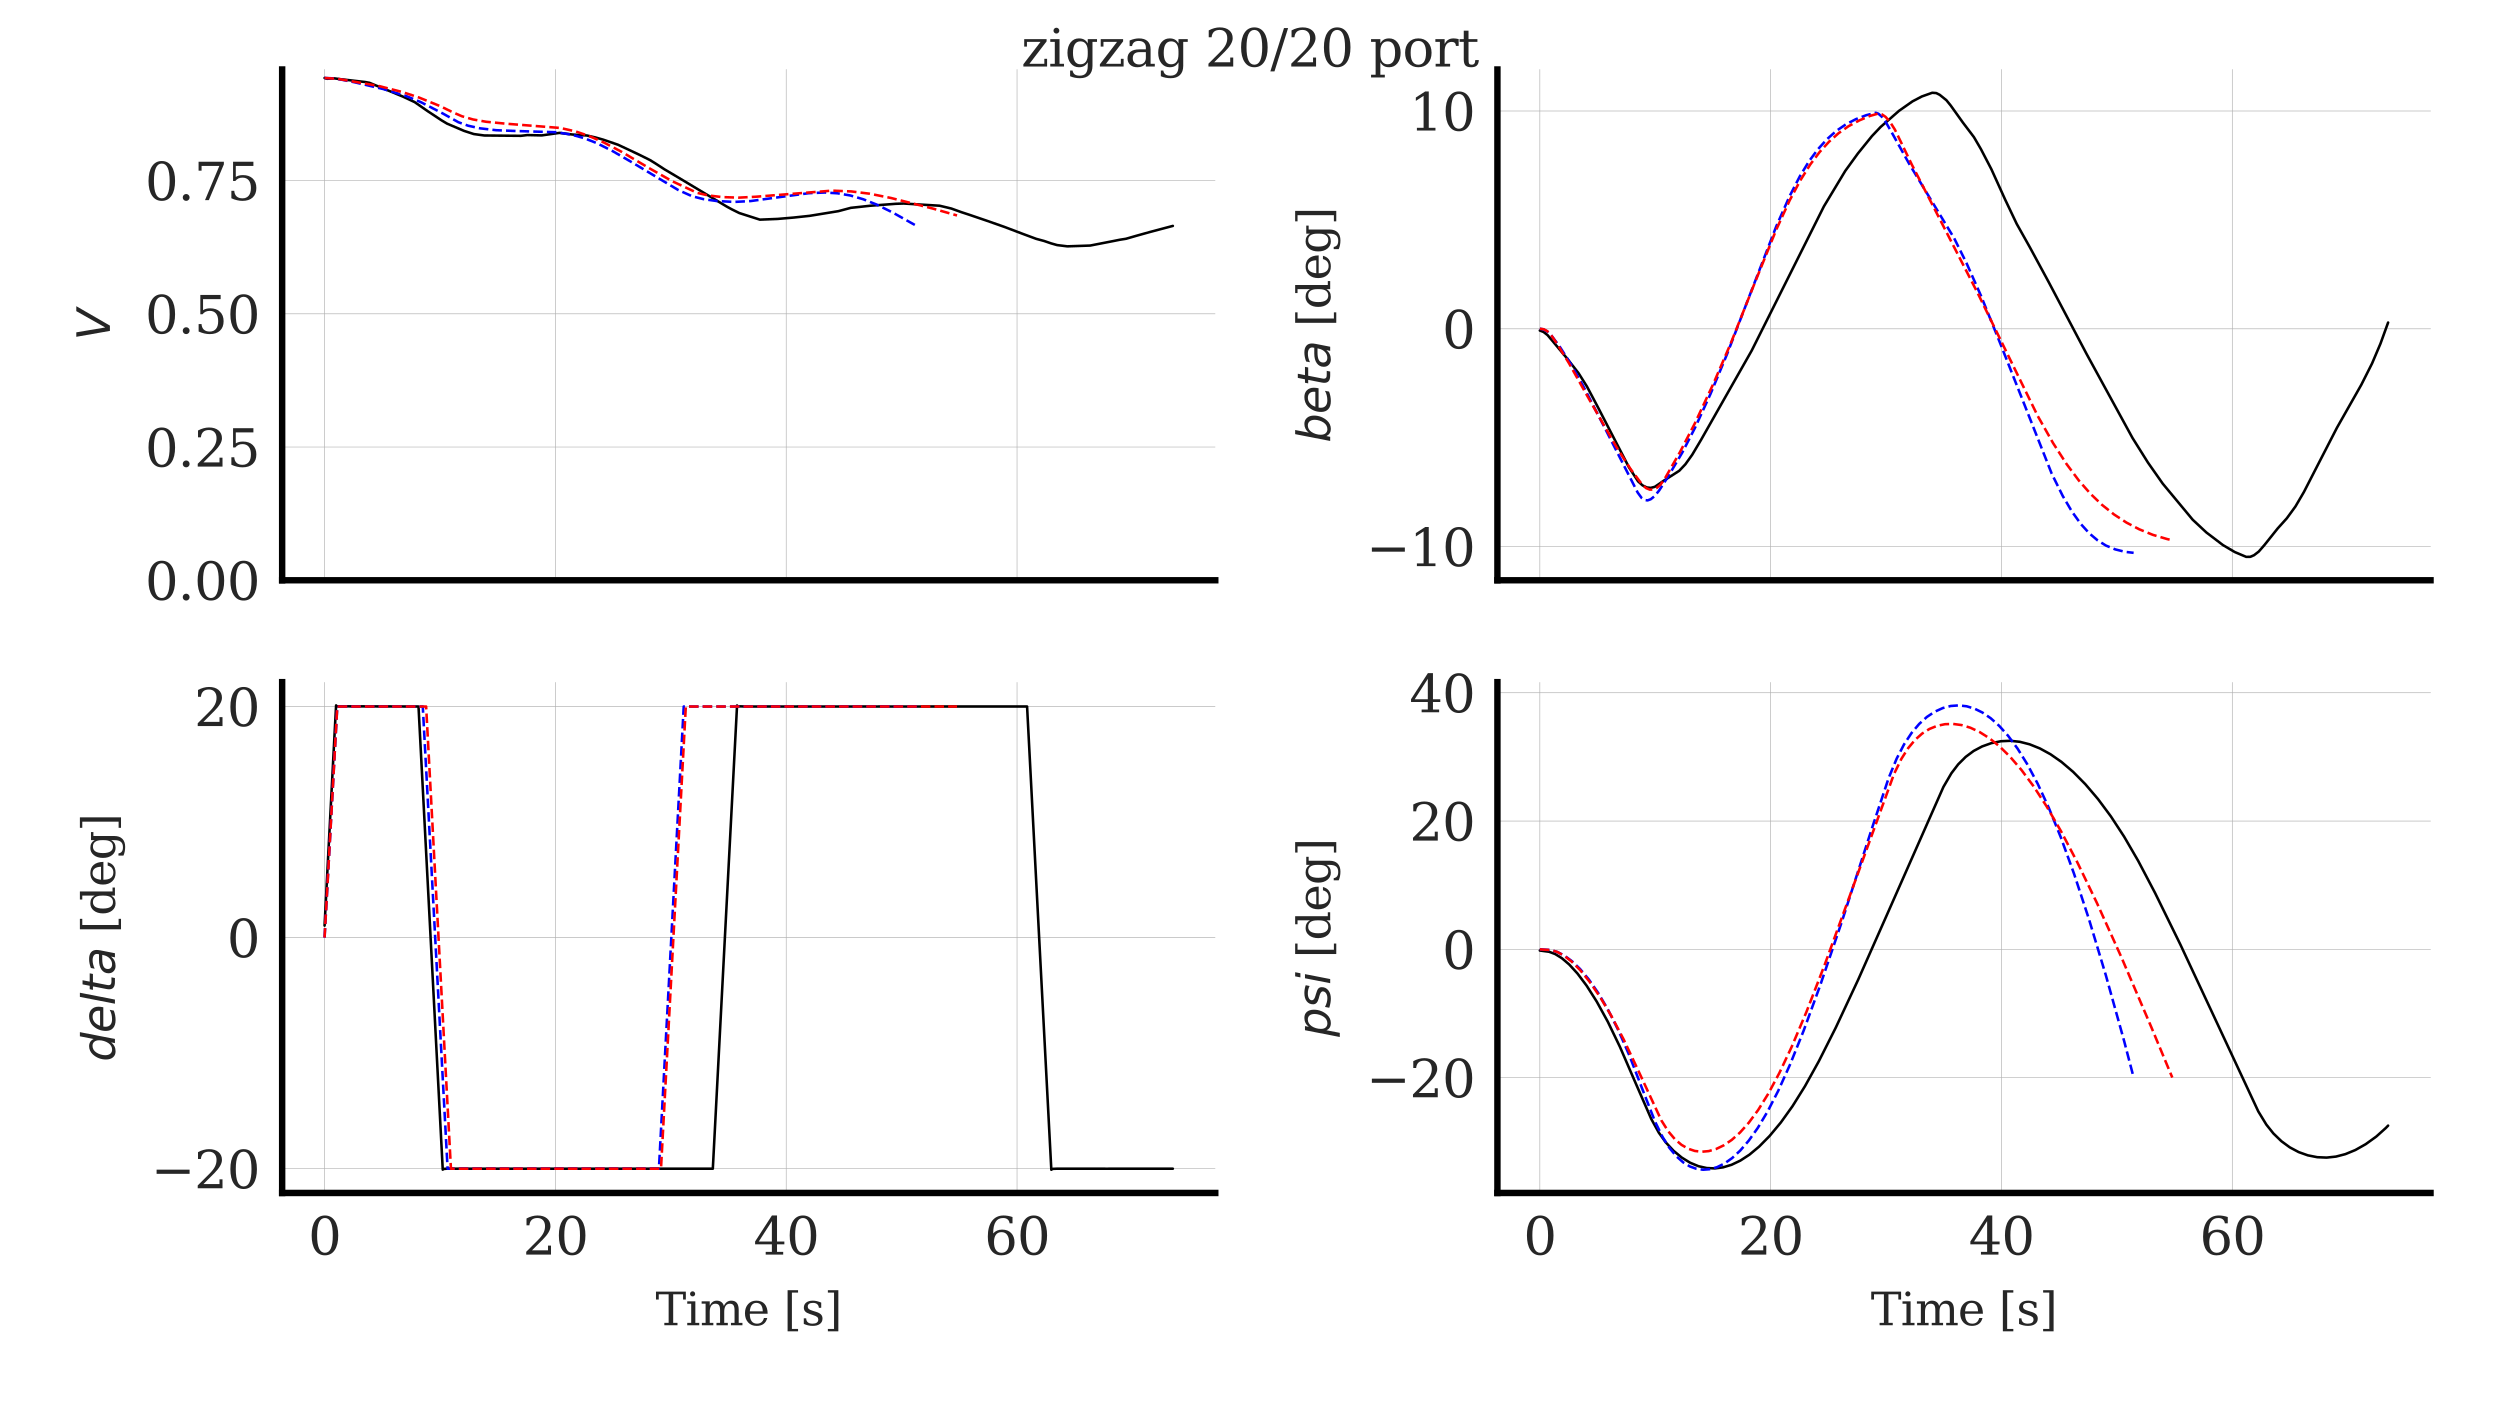 <?xml version="1.0" encoding="utf-8" standalone="no"?>
<!DOCTYPE svg PUBLIC "-//W3C//DTD SVG 1.1//EN"
  "http://www.w3.org/Graphics/SVG/1.1/DTD/svg11.dtd">
<svg xmlns:xlink="http://www.w3.org/1999/xlink" width="388.619pt" height="218.623pt" viewBox="0 0 388.619 218.623" xmlns="http://www.w3.org/2000/svg" version="1.1">
 <defs>
  <style type="text/css">*{stroke-linejoin: round; stroke-linecap: butt}</style>
 </defs>
 <g id="figure_1">
  <g id="patch_1">
   <path d="M 0 218.623 
L 388.619 218.623 
L 388.619 0 
L 0 0 
z
" style="fill: #ffffff"/>
  </g>
  <g id="axes_1">
   <g id="patch_2">
    <path d="M 43.86 90.202 
L 188.91 90.202 
L 188.91 10.8 
L 43.86 10.8 
z
" style="fill: #ffffff"/>
   </g>
   <g id="matplotlib.axis_1">
    <g id="xtick_1">
     <g id="line2d_1">
      <path d="M 50.453 90.202 
L 50.453 10.8 
" clip-path="url(#p264b93efa0)" style="fill: none; stroke: #b0b0b0; stroke-width: 0.1; stroke-linecap: round"/>
     </g>
     <g id="line2d_2"/>
    </g>
    <g id="xtick_2">
     <g id="line2d_3">
      <path d="M 86.334 90.202 
L 86.334 10.8 
" clip-path="url(#p264b93efa0)" style="fill: none; stroke: #b0b0b0; stroke-width: 0.1; stroke-linecap: round"/>
     </g>
     <g id="line2d_4"/>
    </g>
    <g id="xtick_3">
     <g id="line2d_5">
      <path d="M 122.216 90.202 
L 122.216 10.8 
" clip-path="url(#p264b93efa0)" style="fill: none; stroke: #b0b0b0; stroke-width: 0.1; stroke-linecap: round"/>
     </g>
     <g id="line2d_6"/>
    </g>
    <g id="xtick_4">
     <g id="line2d_7">
      <path d="M 158.097 90.202 
L 158.097 10.8 
" clip-path="url(#p264b93efa0)" style="fill: none; stroke: #b0b0b0; stroke-width: 0.1; stroke-linecap: round"/>
     </g>
     <g id="line2d_8"/>
    </g>
   </g>
   <g id="matplotlib.axis_2">
    <g id="ytick_1">
     <g id="line2d_9">
      <path d="M 43.86 90.202 
L 188.91 90.202 
" clip-path="url(#p264b93efa0)" style="fill: none; stroke: #b0b0b0; stroke-width: 0.1; stroke-linecap: round"/>
     </g>
     <g id="line2d_10"/>
     <g id="text_1">
      <!-- 0.00 -->
      <g style="fill: #262626" transform="translate(22.547 93.241) scale(0.08 -0.08)">
       <defs>
        <path id="DejaVuSerif-30" d="M 2034 219 
Q 2513 219 2750 744 
Q 2988 1269 2988 2328 
Q 2988 3391 2750 3916 
Q 2513 4441 2034 4441 
Q 1556 4441 1318 3916 
Q 1081 3391 1081 2328 
Q 1081 1269 1318 744 
Q 1556 219 2034 219 
z
M 2034 -91 
Q 1275 -91 848 546 
Q 422 1184 422 2328 
Q 422 3475 848 4112 
Q 1275 4750 2034 4750 
Q 2797 4750 3222 4112 
Q 3647 3475 3647 2328 
Q 3647 1184 3222 546 
Q 2797 -91 2034 -91 
z
" transform="scale(0.016)"/>
        <path id="DejaVuSerif-2e" d="M 603 325 
Q 603 500 722 622 
Q 841 744 1019 744 
Q 1191 744 1312 622 
Q 1434 500 1434 325 
Q 1434 153 1312 31 
Q 1191 -91 1019 -91 
Q 841 -91 722 29 
Q 603 150 603 325 
z
" transform="scale(0.016)"/>
       </defs>
       <use xlink:href="#DejaVuSerif-30"/>
       <use xlink:href="#DejaVuSerif-2e" x="63.623"/>
       <use xlink:href="#DejaVuSerif-30" x="95.41"/>
       <use xlink:href="#DejaVuSerif-30" x="159.033"/>
      </g>
     </g>
    </g>
    <g id="ytick_2">
     <g id="line2d_11">
      <path d="M 43.86 69.491 
L 188.91 69.491 
" clip-path="url(#p264b93efa0)" style="fill: none; stroke: #b0b0b0; stroke-width: 0.1; stroke-linecap: round"/>
     </g>
     <g id="line2d_12"/>
     <g id="text_2">
      <!-- 0.25 -->
      <g style="fill: #262626" transform="translate(22.547 72.531) scale(0.08 -0.08)">
       <defs>
        <path id="DejaVuSerif-32" d="M 819 3553 
L 469 3553 
L 469 4384 
Q 803 4563 1142 4656 
Q 1481 4750 1806 4750 
Q 2534 4750 2956 4397 
Q 3378 4044 3378 3438 
Q 3378 2753 2422 1800 
Q 2347 1728 2309 1691 
L 1131 513 
L 3078 513 
L 3078 1088 
L 3444 1088 
L 3444 0 
L 434 0 
L 434 341 
L 1850 1753 
Q 2319 2222 2519 2614 
Q 2719 3006 2719 3438 
Q 2719 3909 2473 4175 
Q 2228 4441 1797 4441 
Q 1350 4441 1106 4219 
Q 863 3997 819 3553 
z
" transform="scale(0.016)"/>
        <path id="DejaVuSerif-35" d="M 3219 4666 
L 3219 4153 
L 1081 4153 
L 1081 2816 
Q 1244 2928 1461 2984 
Q 1678 3041 1947 3041 
Q 2703 3041 3140 2622 
Q 3578 2203 3578 1478 
Q 3578 738 3136 323 
Q 2694 -91 1894 -91 
Q 1572 -91 1234 -12 
Q 897 66 544 225 
L 544 1131 
L 897 1131 
Q 925 688 1179 453 
Q 1434 219 1894 219 
Q 2388 219 2653 544 
Q 2919 869 2919 1478 
Q 2919 2084 2655 2407 
Q 2391 2731 1894 2731 
Q 1613 2731 1398 2631 
Q 1184 2531 1019 2322 
L 750 2322 
L 750 4666 
L 3219 4666 
z
" transform="scale(0.016)"/>
       </defs>
       <use xlink:href="#DejaVuSerif-30"/>
       <use xlink:href="#DejaVuSerif-2e" x="63.623"/>
       <use xlink:href="#DejaVuSerif-32" x="95.41"/>
       <use xlink:href="#DejaVuSerif-35" x="159.033"/>
      </g>
     </g>
    </g>
    <g id="ytick_3">
     <g id="line2d_13">
      <path d="M 43.86 48.781 
L 188.91 48.781 
" clip-path="url(#p264b93efa0)" style="fill: none; stroke: #b0b0b0; stroke-width: 0.1; stroke-linecap: round"/>
     </g>
     <g id="line2d_14"/>
     <g id="text_3">
      <!-- 0.50 -->
      <g style="fill: #262626" transform="translate(22.547 51.82) scale(0.08 -0.08)">
       <use xlink:href="#DejaVuSerif-30"/>
       <use xlink:href="#DejaVuSerif-2e" x="63.623"/>
       <use xlink:href="#DejaVuSerif-35" x="95.41"/>
       <use xlink:href="#DejaVuSerif-30" x="159.033"/>
      </g>
     </g>
    </g>
    <g id="ytick_4">
     <g id="line2d_15">
      <path d="M 43.86 28.07 
L 188.91 28.07 
" clip-path="url(#p264b93efa0)" style="fill: none; stroke: #b0b0b0; stroke-width: 0.1; stroke-linecap: round"/>
     </g>
     <g id="line2d_16"/>
     <g id="text_4">
      <!-- 0.75 -->
      <g style="fill: #262626" transform="translate(22.547 31.11) scale(0.08 -0.08)">
       <defs>
        <path id="DejaVuSerif-37" d="M 3609 4347 
L 1784 0 
L 1319 0 
L 3059 4153 
L 903 4153 
L 903 3578 
L 538 3578 
L 538 4666 
L 3609 4666 
L 3609 4347 
z
" transform="scale(0.016)"/>
       </defs>
       <use xlink:href="#DejaVuSerif-30"/>
       <use xlink:href="#DejaVuSerif-2e" x="63.623"/>
       <use xlink:href="#DejaVuSerif-37" x="95.41"/>
       <use xlink:href="#DejaVuSerif-35" x="159.033"/>
      </g>
     </g>
    </g>
    <g id="text_5">
     <!-- $V$ -->
     <g style="fill: #262626" transform="translate(17.092 52.916) rotate(-90) scale(0.07 -0.07)">
      <defs>
       <path id="DejaVuSans-Oblique-56" d="M 1319 0 
L 500 4666 
L 1119 4666 
L 1797 653 
L 4063 4666 
L 4750 4666 
L 2053 0 
L 1319 0 
z
" transform="scale(0.016)"/>
      </defs>
      <use xlink:href="#DejaVuSans-Oblique-56" transform="translate(0 0.094)"/>
     </g>
    </g>
   </g>
   <g id="line2d_17">
    <path d="M 50.453 12.121 
L 50.866 12.248 
L 51.87 12.168 
L 52.75 12.289 
L 56.75 12.746 
L 57.432 12.873 
L 62.617 15.011 
L 64.465 15.877 
L 66.492 17.286 
L 68.627 18.699 
L 69.506 19.224 
L 72.125 20.341 
L 73.65 20.837 
L 75.283 21.06 
L 80.97 21.114 
L 81.975 20.995 
L 84.217 21.047 
L 86.962 20.657 
L 88.936 20.906 
L 91.25 21.065 
L 92.542 21.362 
L 93.78 21.713 
L 96.058 22.495 
L 99.323 24.028 
L 101.028 24.876 
L 101.817 25.361 
L 103.306 26.33 
L 104.831 27.232 
L 112.94 32.094 
L 113.748 32.537 
L 114.932 33.122 
L 118.125 34.144 
L 120.87 34.032 
L 123.346 33.821 
L 125.857 33.552 
L 130.325 32.824 
L 132.262 32.307 
L 133.787 32.145 
L 135.222 31.987 
L 139.241 31.681 
L 140.479 31.637 
L 146.059 31.979 
L 147.296 32.273 
L 147.906 32.424 
L 149.449 32.982 
L 150.687 33.388 
L 153.253 34.262 
L 156.069 35.249 
L 159.048 36.377 
L 161.075 37.127 
L 162.313 37.462 
L 163.389 37.831 
L 164.322 38.097 
L 165.919 38.293 
L 169.471 38.171 
L 173.113 37.461 
L 174.082 37.267 
L 175.033 37.117 
L 176.629 36.657 
L 178.728 36.071 
L 182.316 35.117 
L 182.316 35.117 
" clip-path="url(#p264b93efa0)" style="fill: none; stroke: #000000; stroke-width: 0.4; stroke-linecap: round"/>
   </g>
   <g id="line2d_18">
    <path d="M 50.453 12.121 
L 52.104 12.191 
L 55.172 12.801 
L 59.621 13.85 
L 63.119 14.921 
L 65.416 15.876 
L 68.806 17.626 
L 71.264 19.004 
L 72.771 19.541 
L 74.601 19.946 
L 77.113 20.24 
L 80.181 20.365 
L 86.55 20.557 
L 88.828 20.931 
L 90.73 21.454 
L 92.703 22.222 
L 95.179 23.46 
L 98.211 25.22 
L 105.423 29.533 
L 107.594 30.508 
L 109.352 30.956 
L 111.451 31.254 
L 114.16 31.388 
L 116.69 31.254 
L 120.081 30.79 
L 125.732 30.03 
L 128.208 29.926 
L 130.199 30.049 
L 132.19 30.389 
L 134.182 30.97 
L 136.209 31.774 
L 138.775 33.042 
L 142.757 35.275 
L 142.757 35.275 
" clip-path="url(#p264b93efa0)" style="fill: none; stroke-dasharray: 1.48,0.64; stroke-dashoffset: 0; stroke: #0000ff; stroke-width: 0.4"/>
   </g>
   <g id="line2d_19">
    <path d="M 50.453 12.121 
L 52.463 12.249 
L 58.831 13.356 
L 62.509 14.296 
L 65.129 15.158 
L 68.43 16.5 
L 70.295 17.414 
L 71.802 18.07 
L 73.525 18.569 
L 75.57 18.928 
L 78.674 19.23 
L 87.106 19.892 
L 89.456 20.424 
L 91.537 21.131 
L 93.869 22.151 
L 96.686 23.634 
L 101.046 26.215 
L 104.472 28.16 
L 108.383 29.983 
L 110.034 30.37 
L 112.258 30.638 
L 114.842 30.723 
L 117.497 30.582 
L 129.356 29.633 
L 132.334 29.758 
L 135.151 30.107 
L 138.506 30.777 
L 144.946 32.405 
L 148.768 33.493 
L 148.768 33.493 
" clip-path="url(#p264b93efa0)" style="fill: none; stroke-dasharray: 1.48,0.64; stroke-dashoffset: 0; stroke: #ff0000; stroke-width: 0.4"/>
   </g>
   <g id="patch_3">
    <path d="M 43.86 90.202 
L 43.86 10.8 
" style="fill: none; stroke: #000000; stroke-linejoin: miter; stroke-linecap: square"/>
   </g>
   <g id="patch_4">
    <path d="M 43.86 90.202 
L 188.91 90.202 
" style="fill: none; stroke: #000000; stroke-linejoin: miter; stroke-linecap: square"/>
   </g>
   <g id="legend_1"/>
  </g>
  <g id="axes_2">
   <g id="patch_5">
    <path d="M 232.77 90.202 
L 377.819 90.202 
L 377.819 10.8 
L 232.77 10.8 
z
" style="fill: #ffffff"/>
   </g>
   <g id="matplotlib.axis_3">
    <g id="xtick_5">
     <g id="line2d_20">
      <path d="M 239.363 90.202 
L 239.363 10.8 
" clip-path="url(#pd51e103614)" style="fill: none; stroke: #b0b0b0; stroke-width: 0.1; stroke-linecap: round"/>
     </g>
     <g id="line2d_21"/>
    </g>
    <g id="xtick_6">
     <g id="line2d_22">
      <path d="M 275.244 90.202 
L 275.244 10.8 
" clip-path="url(#pd51e103614)" style="fill: none; stroke: #b0b0b0; stroke-width: 0.1; stroke-linecap: round"/>
     </g>
     <g id="line2d_23"/>
    </g>
    <g id="xtick_7">
     <g id="line2d_24">
      <path d="M 311.125 90.202 
L 311.125 10.8 
" clip-path="url(#pd51e103614)" style="fill: none; stroke: #b0b0b0; stroke-width: 0.1; stroke-linecap: round"/>
     </g>
     <g id="line2d_25"/>
    </g>
    <g id="xtick_8">
     <g id="line2d_26">
      <path d="M 347.006 90.202 
L 347.006 10.8 
" clip-path="url(#pd51e103614)" style="fill: none; stroke: #b0b0b0; stroke-width: 0.1; stroke-linecap: round"/>
     </g>
     <g id="line2d_27"/>
    </g>
   </g>
   <g id="matplotlib.axis_4">
    <g id="ytick_5">
     <g id="line2d_28">
      <path d="M 232.77 84.962 
L 377.819 84.962 
" clip-path="url(#pd51e103614)" style="fill: none; stroke: #b0b0b0; stroke-width: 0.1; stroke-linecap: round"/>
     </g>
     <g id="line2d_29"/>
     <g id="text_6">
      <!-- −10 -->
      <g style="fill: #262626" transform="translate(212.386 88.001) scale(0.08 -0.08)">
       <defs>
        <path id="DejaVuSerif-2212" d="M 678 2259 
L 4684 2259 
L 4684 1753 
L 678 1753 
L 678 2259 
z
" transform="scale(0.016)"/>
        <path id="DejaVuSerif-31" d="M 909 0 
L 909 331 
L 1722 331 
L 1722 4213 
L 781 3603 
L 781 4013 
L 1919 4750 
L 2350 4750 
L 2350 331 
L 3163 331 
L 3163 0 
L 909 0 
z
" transform="scale(0.016)"/>
       </defs>
       <use xlink:href="#DejaVuSerif-2212"/>
       <use xlink:href="#DejaVuSerif-31" x="83.789"/>
       <use xlink:href="#DejaVuSerif-30" x="147.412"/>
      </g>
     </g>
    </g>
    <g id="ytick_6">
     <g id="line2d_30">
      <path d="M 232.77 51.108 
L 377.819 51.108 
" clip-path="url(#pd51e103614)" style="fill: none; stroke: #b0b0b0; stroke-width: 0.1; stroke-linecap: round"/>
     </g>
     <g id="line2d_31"/>
     <g id="text_7">
      <!-- 0 -->
      <g style="fill: #262626" transform="translate(224.18 54.148) scale(0.08 -0.08)">
       <use xlink:href="#DejaVuSerif-30"/>
      </g>
     </g>
    </g>
    <g id="ytick_7">
     <g id="line2d_32">
      <path d="M 232.77 17.254 
L 377.819 17.254 
" clip-path="url(#pd51e103614)" style="fill: none; stroke: #b0b0b0; stroke-width: 0.1; stroke-linecap: round"/>
     </g>
     <g id="line2d_33"/>
     <g id="text_8">
      <!-- 10 -->
      <g style="fill: #262626" transform="translate(219.09 20.294) scale(0.08 -0.08)">
       <use xlink:href="#DejaVuSerif-31"/>
       <use xlink:href="#DejaVuSerif-30" x="63.623"/>
      </g>
     </g>
    </g>
    <g id="text_9">
     <!-- $beta$ [deg] -->
     <g style="fill: #262626" transform="translate(206.776 68.806) rotate(-90) scale(0.07 -0.07)">
      <defs>
       <path id="DejaVuSans-Oblique-62" d="M 3169 2138 
Q 3169 2591 2961 2847 
Q 2753 3103 2388 3103 
Q 2122 3103 1889 2973 
Q 1656 2844 1484 2597 
Q 1303 2338 1198 1995 
Q 1094 1653 1094 1313 
Q 1094 881 1298 636 
Q 1503 391 1863 391 
Q 2134 391 2365 517 
Q 2597 644 2772 891 
Q 2950 1147 3059 1487 
Q 3169 1828 3169 2138 
z
M 1381 2969 
Q 1594 3256 1914 3420 
Q 2234 3584 2584 3584 
Q 3122 3584 3439 3221 
Q 3756 2859 3756 2241 
Q 3756 1734 3570 1259 
Q 3384 784 3041 416 
Q 2816 172 2522 40 
Q 2228 -91 1906 -91 
Q 1566 -91 1316 65 
Q 1066 222 909 531 
L 806 0 
L 231 0 
L 1178 4863 
L 1753 4863 
L 1381 2969 
z
" transform="scale(0.016)"/>
       <path id="DejaVuSans-Oblique-65" d="M 3078 2063 
Q 3088 2113 3092 2166 
Q 3097 2219 3097 2272 
Q 3097 2653 2873 2875 
Q 2650 3097 2266 3097 
Q 1838 3097 1509 2826 
Q 1181 2556 1013 2059 
L 3078 2063 
z
M 3578 1613 
L 903 1613 
Q 884 1494 878 1425 
Q 872 1356 872 1306 
Q 872 872 1139 634 
Q 1406 397 1894 397 
Q 2269 397 2603 481 
Q 2938 566 3225 728 
L 3116 159 
Q 2806 34 2476 -28 
Q 2147 -91 1806 -91 
Q 1078 -91 686 257 
Q 294 606 294 1247 
Q 294 1794 489 2264 
Q 684 2734 1063 3103 
Q 1306 3334 1642 3459 
Q 1978 3584 2356 3584 
Q 2950 3584 3301 3228 
Q 3653 2872 3653 2272 
Q 3653 2128 3634 1964 
Q 3616 1800 3578 1613 
z
" transform="scale(0.016)"/>
       <path id="DejaVuSans-Oblique-74" d="M 2706 3500 
L 2619 3053 
L 1472 3053 
L 1100 1153 
Q 1081 1047 1072 975 
Q 1063 903 1063 863 
Q 1063 663 1183 572 
Q 1303 481 1569 481 
L 2150 481 
L 2053 0 
L 1503 0 
Q 991 0 739 200 
Q 488 400 488 806 
Q 488 878 497 964 
Q 506 1050 525 1153 
L 897 3053 
L 409 3053 
L 500 3500 
L 978 3500 
L 1172 4494 
L 1747 4494 
L 1556 3500 
L 2706 3500 
z
" transform="scale(0.016)"/>
       <path id="DejaVuSans-Oblique-61" d="M 3438 1997 
L 3047 0 
L 2472 0 
L 2578 531 
Q 2325 219 2001 64 
Q 1678 -91 1281 -91 
Q 834 -91 548 182 
Q 263 456 263 884 
Q 263 1497 752 1853 
Q 1241 2209 2100 2209 
L 2900 2209 
L 2931 2363 
Q 2938 2388 2941 2417 
Q 2944 2447 2944 2509 
Q 2944 2788 2717 2942 
Q 2491 3097 2081 3097 
Q 1800 3097 1504 3025 
Q 1209 2953 897 2809 
L 997 3341 
Q 1322 3463 1633 3523 
Q 1944 3584 2234 3584 
Q 2853 3584 3176 3315 
Q 3500 3047 3500 2534 
Q 3500 2431 3484 2292 
Q 3469 2153 3438 1997 
z
M 2816 1759 
L 2241 1759 
Q 1534 1759 1195 1570 
Q 856 1381 856 984 
Q 856 709 1029 553 
Q 1203 397 1509 397 
Q 1978 397 2328 733 
Q 2678 1069 2791 1631 
L 2816 1759 
z
" transform="scale(0.016)"/>
       <path id="DejaVuSerif-20" transform="scale(0.016)"/>
       <path id="DejaVuSerif-5b" d="M 550 4863 
L 2003 4863 
L 2003 4531 
L 1147 4531 
L 1147 -513 
L 2003 -513 
L 2003 -844 
L 550 -844 
L 550 4863 
z
" transform="scale(0.016)"/>
       <path id="DejaVuSerif-64" d="M 3359 331 
L 3909 331 
L 3909 0 
L 2784 0 
L 2784 519 
Q 2616 206 2355 57 
Q 2094 -91 1709 -91 
Q 1097 -91 708 395 
Q 319 881 319 1663 
Q 319 2444 706 2928 
Q 1094 3413 1709 3413 
Q 2094 3413 2355 3264 
Q 2616 3116 2784 2803 
L 2784 4531 
L 2241 4531 
L 2241 4863 
L 3359 4863 
L 3359 331 
z
M 2784 1497 
L 2784 1825 
Q 2784 2422 2554 2737 
Q 2325 3053 1888 3053 
Q 1444 3053 1217 2703 
Q 991 2353 991 1663 
Q 991 975 1217 622 
Q 1444 269 1888 269 
Q 2325 269 2554 583 
Q 2784 897 2784 1497 
z
" transform="scale(0.016)"/>
       <path id="DejaVuSerif-65" d="M 3469 1600 
L 991 1600 
L 991 1575 
Q 991 903 1244 561 
Q 1497 219 1991 219 
Q 2369 219 2611 417 
Q 2853 616 2950 1006 
L 3413 1006 
Q 3275 459 2904 184 
Q 2534 -91 1931 -91 
Q 1203 -91 761 389 
Q 319 869 319 1663 
Q 319 2450 753 2931 
Q 1188 3413 1894 3413 
Q 2647 3413 3050 2948 
Q 3453 2484 3469 1600 
z
M 2791 1931 
Q 2772 2513 2545 2808 
Q 2319 3103 1894 3103 
Q 1497 3103 1269 2806 
Q 1041 2509 991 1931 
L 2791 1931 
z
" transform="scale(0.016)"/>
       <path id="DejaVuSerif-67" d="M 3359 2988 
L 3359 72 
Q 3359 -644 2965 -1033 
Q 2572 -1422 1844 -1422 
Q 1516 -1422 1216 -1362 
Q 916 -1303 641 -1184 
L 641 -488 
L 941 -488 
Q 997 -813 1206 -963 
Q 1416 -1113 1806 -1113 
Q 2313 -1113 2548 -827 
Q 2784 -541 2784 72 
L 2784 519 
Q 2616 206 2355 57 
Q 2094 -91 1709 -91 
Q 1097 -91 708 395 
Q 319 881 319 1663 
Q 319 2444 706 2928 
Q 1094 3413 1709 3413 
Q 2094 3413 2355 3264 
Q 2616 3116 2784 2803 
L 2784 3322 
L 3909 3322 
L 3909 2988 
L 3359 2988 
z
M 2784 1825 
Q 2784 2422 2554 2737 
Q 2325 3053 1888 3053 
Q 1444 3053 1217 2703 
Q 991 2353 991 1663 
Q 991 975 1217 622 
Q 1444 269 1888 269 
Q 2325 269 2554 583 
Q 2784 897 2784 1497 
L 2784 1825 
z
" transform="scale(0.016)"/>
       <path id="DejaVuSerif-5d" d="M 1947 4863 
L 1947 -844 
L 494 -844 
L 494 -513 
L 1350 -513 
L 1350 4531 
L 494 4531 
L 494 4863 
L 1947 4863 
z
" transform="scale(0.016)"/>
      </defs>
      <use xlink:href="#DejaVuSans-Oblique-62" transform="translate(0 0.016)"/>
      <use xlink:href="#DejaVuSans-Oblique-65" transform="translate(63.477 0.016)"/>
      <use xlink:href="#DejaVuSans-Oblique-74" transform="translate(125 0.016)"/>
      <use xlink:href="#DejaVuSans-Oblique-61" transform="translate(164.209 0.016)"/>
      <use xlink:href="#DejaVuSerif-20" transform="translate(225.488 0.016)"/>
      <use xlink:href="#DejaVuSerif-5b" transform="translate(257.275 0.016)"/>
      <use xlink:href="#DejaVuSerif-64" transform="translate(296.289 0.016)"/>
      <use xlink:href="#DejaVuSerif-65" transform="translate(360.303 0.016)"/>
      <use xlink:href="#DejaVuSerif-67" transform="translate(419.482 0.016)"/>
      <use xlink:href="#DejaVuSerif-5d" transform="translate(483.496 0.016)"/>
     </g>
    </g>
   </g>
   <g id="line2d_34">
    <path d="M 239.363 51.38 
L 239.937 51.601 
L 240.565 52.093 
L 241.336 53.007 
L 243.489 55.587 
L 245.373 57.994 
L 246.683 60.075 
L 248.405 63.327 
L 253.231 72.665 
L 254.63 74.819 
L 255.33 75.453 
L 255.994 75.774 
L 256.604 75.839 
L 257.232 75.676 
L 257.806 75.29 
L 258.649 74.707 
L 261.035 73.181 
L 261.986 72.175 
L 263.044 70.698 
L 264.408 68.403 
L 272.302 54.49 
L 283.515 32.092 
L 286.834 26.577 
L 288.807 23.854 
L 290.996 21.148 
L 292.323 19.749 
L 295.194 17.229 
L 297.293 15.757 
L 298.746 14.995 
L 300.361 14.421 
L 300.989 14.468 
L 301.527 14.742 
L 302.567 15.581 
L 303.231 16.401 
L 305.115 19.037 
L 306.837 21.307 
L 307.932 23.183 
L 309.564 26.324 
L 311.699 31.032 
L 313.493 34.8 
L 315.556 38.477 
L 318.499 43.915 
L 324.365 55.042 
L 331.488 68.072 
L 333.892 71.903 
L 336.188 75.176 
L 340.853 80.794 
L 342.988 82.781 
L 345.553 84.732 
L 347.383 85.81 
L 349.159 86.563 
L 349.787 86.558 
L 350.379 86.309 
L 351.115 85.742 
L 351.994 84.731 
L 354.075 82.127 
L 355.474 80.576 
L 356.82 78.731 
L 358.13 76.494 
L 360.372 72.128 
L 363.278 66.482 
L 367.064 59.803 
L 368.732 56.494 
L 370.042 53.41 
L 371.226 50.14 
L 371.226 50.14 
" clip-path="url(#pd51e103614)" style="fill: none; stroke: #000000; stroke-width: 0.4; stroke-linecap: round"/>
   </g>
   <g id="line2d_35">
    <path d="M 239.363 51.108 
L 239.919 51.194 
L 240.493 51.512 
L 241.157 52.154 
L 242.467 53.904 
L 244.045 56.372 
L 246.037 59.878 
L 249.033 65.684 
L 254.576 76.57 
L 255.186 77.406 
L 255.671 77.731 
L 256.119 77.783 
L 256.604 77.606 
L 257.196 77.129 
L 257.913 76.243 
L 259.277 74.116 
L 261.519 70.327 
L 263.493 66.479 
L 265.897 61.227 
L 268.48 55.019 
L 271.71 46.614 
L 276.123 35.173 
L 278.186 30.5 
L 279.783 27.401 
L 281.236 25.024 
L 282.582 23.212 
L 284.017 21.622 
L 285.434 20.363 
L 286.905 19.349 
L 288.484 18.527 
L 290.099 17.908 
L 291.588 17.529 
L 292 17.68 
L 292.503 18.126 
L 293.203 19.084 
L 294.279 20.973 
L 296.844 25.581 
L 303.77 37.032 
L 305.707 40.94 
L 307.932 45.965 
L 310.766 52.966 
L 318.929 73.619 
L 320.652 77.104 
L 322.087 79.537 
L 323.486 81.485 
L 324.778 82.911 
L 326.088 84.016 
L 327.379 84.813 
L 328.797 85.397 
L 330.34 85.785 
L 331.667 85.936 
L 331.667 85.936 
" clip-path="url(#pd51e103614)" style="fill: none; stroke-dasharray: 1.48,0.64; stroke-dashoffset: 0; stroke: #0000ff; stroke-width: 0.4"/>
   </g>
   <g id="line2d_36">
    <path d="M 239.363 51.108 
L 239.937 51.171 
L 240.493 51.461 
L 241.067 52.03 
L 242 53.37 
L 243.902 56.477 
L 247.131 62.243 
L 251.257 69.469 
L 253.446 72.884 
L 255.258 75.318 
L 255.886 75.879 
L 256.46 76.112 
L 256.998 76.093 
L 257.537 75.848 
L 258.111 75.339 
L 258.757 74.461 
L 261.143 70.286 
L 263.457 65.82 
L 266.363 59.594 
L 269.037 53.385 
L 272.571 44.478 
L 276.123 35.682 
L 278.204 31.135 
L 279.837 28.07 
L 281.398 25.571 
L 282.851 23.637 
L 284.322 22.024 
L 285.793 20.711 
L 287.336 19.626 
L 289.022 18.716 
L 290.691 18.018 
L 292.018 17.64 
L 292.521 17.768 
L 293.095 18.157 
L 293.777 18.919 
L 294.548 20.136 
L 295.427 21.941 
L 297.185 25.583 
L 307.429 45.567 
L 316.759 64.662 
L 319.145 68.876 
L 321.244 72.137 
L 323.163 74.71 
L 324.957 76.756 
L 326.733 78.464 
L 328.617 79.968 
L 330.555 81.235 
L 332.528 82.271 
L 334.645 83.136 
L 336.888 83.798 
L 337.677 83.98 
L 337.677 83.98 
" clip-path="url(#pd51e103614)" style="fill: none; stroke-dasharray: 1.48,0.64; stroke-dashoffset: 0; stroke: #ff0000; stroke-width: 0.4"/>
   </g>
   <g id="patch_6">
    <path d="M 232.77 90.202 
L 232.77 10.8 
" style="fill: none; stroke: #000000; stroke-linejoin: miter; stroke-linecap: square"/>
   </g>
   <g id="patch_7">
    <path d="M 232.77 90.202 
L 377.819 90.202 
" style="fill: none; stroke: #000000; stroke-linejoin: miter; stroke-linecap: square"/>
   </g>
  </g>
  <g id="axes_3">
   <g id="patch_8">
    <path d="M 43.86 185.443 
L 188.91 185.443 
L 188.91 106.042 
L 43.86 106.042 
z
" style="fill: #ffffff"/>
   </g>
   <g id="matplotlib.axis_5">
    <g id="xtick_9">
     <g id="line2d_37">
      <path d="M 50.453 185.443 
L 50.453 106.042 
" clip-path="url(#p4827a6bfbd)" style="fill: none; stroke: #b0b0b0; stroke-width: 0.1; stroke-linecap: round"/>
     </g>
     <g id="line2d_38"/>
     <g id="text_10">
      <!-- 0 -->
      <g style="fill: #262626" transform="translate(47.908 195.022) scale(0.08 -0.08)">
       <use xlink:href="#DejaVuSerif-30"/>
      </g>
     </g>
    </g>
    <g id="xtick_10">
     <g id="line2d_39">
      <path d="M 86.334 185.443 
L 86.334 106.042 
" clip-path="url(#p4827a6bfbd)" style="fill: none; stroke: #b0b0b0; stroke-width: 0.1; stroke-linecap: round"/>
     </g>
     <g id="line2d_40"/>
     <g id="text_11">
      <!-- 20 -->
      <g style="fill: #262626" transform="translate(81.244 195.022) scale(0.08 -0.08)">
       <use xlink:href="#DejaVuSerif-32"/>
       <use xlink:href="#DejaVuSerif-30" x="63.623"/>
      </g>
     </g>
    </g>
    <g id="xtick_11">
     <g id="line2d_41">
      <path d="M 122.216 185.443 
L 122.216 106.042 
" clip-path="url(#p4827a6bfbd)" style="fill: none; stroke: #b0b0b0; stroke-width: 0.1; stroke-linecap: round"/>
     </g>
     <g id="line2d_42"/>
     <g id="text_12">
      <!-- 40 -->
      <g style="fill: #262626" transform="translate(117.126 195.022) scale(0.08 -0.08)">
       <defs>
        <path id="DejaVuSerif-34" d="M 2234 1581 
L 2234 4063 
L 641 1581 
L 2234 1581 
z
M 3609 0 
L 1484 0 
L 1484 331 
L 2234 331 
L 2234 1247 
L 197 1247 
L 197 1588 
L 2241 4750 
L 2859 4750 
L 2859 1581 
L 3750 1581 
L 3750 1247 
L 2859 1247 
L 2859 331 
L 3609 331 
L 3609 0 
z
" transform="scale(0.016)"/>
       </defs>
       <use xlink:href="#DejaVuSerif-34"/>
       <use xlink:href="#DejaVuSerif-30" x="63.623"/>
      </g>
     </g>
    </g>
    <g id="xtick_12">
     <g id="line2d_43">
      <path d="M 158.097 185.443 
L 158.097 106.042 
" clip-path="url(#p4827a6bfbd)" style="fill: none; stroke: #b0b0b0; stroke-width: 0.1; stroke-linecap: round"/>
     </g>
     <g id="line2d_44"/>
     <g id="text_13">
      <!-- 60 -->
      <g style="fill: #262626" transform="translate(153.007 195.022) scale(0.08 -0.08)">
       <defs>
        <path id="DejaVuSerif-36" d="M 2094 219 
Q 2534 219 2771 542 
Q 3009 866 3009 1472 
Q 3009 2078 2771 2401 
Q 2534 2725 2094 2725 
Q 1647 2725 1412 2412 
Q 1178 2100 1178 1509 
Q 1178 888 1415 553 
Q 1653 219 2094 219 
z
M 1075 2569 
Q 1288 2803 1556 2918 
Q 1825 3034 2163 3034 
Q 2859 3034 3264 2615 
Q 3669 2197 3669 1472 
Q 3669 763 3233 336 
Q 2797 -91 2069 -91 
Q 1278 -91 853 498 
Q 428 1088 428 2181 
Q 428 3406 931 4078 
Q 1434 4750 2350 4750 
Q 2597 4750 2869 4703 
Q 3141 4656 3425 4563 
L 3425 3794 
L 3072 3794 
Q 3034 4109 2831 4275 
Q 2628 4441 2284 4441 
Q 1678 4441 1381 3981 
Q 1084 3522 1075 2569 
z
" transform="scale(0.016)"/>
       </defs>
       <use xlink:href="#DejaVuSerif-36"/>
       <use xlink:href="#DejaVuSerif-30" x="63.623"/>
      </g>
     </g>
    </g>
    <g id="text_14">
     <!-- Time [s] -->
     <g style="fill: #262626" transform="translate(101.901 206.005) scale(0.07 -0.07)">
      <defs>
       <path id="DejaVuSerif-54" d="M 1222 0 
L 1222 331 
L 1819 331 
L 1819 4294 
L 447 4294 
L 447 3566 
L 63 3566 
L 63 4666 
L 4206 4666 
L 4206 3566 
L 3822 3566 
L 3822 4294 
L 2450 4294 
L 2450 331 
L 3047 331 
L 3047 0 
L 1222 0 
z
" transform="scale(0.016)"/>
       <path id="DejaVuSerif-69" d="M 622 4353 
Q 622 4497 726 4603 
Q 831 4709 978 4709 
Q 1122 4709 1226 4603 
Q 1331 4497 1331 4353 
Q 1331 4206 1228 4103 
Q 1125 4000 978 4000 
Q 831 4000 726 4103 
Q 622 4206 622 4353 
z
M 1356 331 
L 1900 331 
L 1900 0 
L 231 0 
L 231 331 
L 781 331 
L 781 2988 
L 231 2988 
L 231 3322 
L 1356 3322 
L 1356 331 
z
" transform="scale(0.016)"/>
       <path id="DejaVuSerif-6d" d="M 3316 2675 
Q 3481 3041 3739 3227 
Q 3997 3413 4341 3413 
Q 4863 3413 5119 3089 
Q 5375 2766 5375 2113 
L 5375 331 
L 5894 331 
L 5894 0 
L 4300 0 
L 4300 331 
L 4800 331 
L 4800 2047 
Q 4800 2556 4650 2772 
Q 4500 2988 4153 2988 
Q 3769 2988 3567 2697 
Q 3366 2406 3366 1850 
L 3366 331 
L 3866 331 
L 3866 0 
L 2291 0 
L 2291 331 
L 2791 331 
L 2791 2069 
Q 2791 2566 2641 2777 
Q 2491 2988 2144 2988 
Q 1759 2988 1557 2697 
Q 1356 2406 1356 1850 
L 1356 331 
L 1856 331 
L 1856 0 
L 263 0 
L 263 331 
L 781 331 
L 781 2994 
L 231 2994 
L 231 3322 
L 1356 3322 
L 1356 2731 
Q 1516 3063 1762 3238 
Q 2009 3413 2322 3413 
Q 2709 3413 2968 3220 
Q 3228 3028 3316 2675 
z
" transform="scale(0.016)"/>
       <path id="DejaVuSerif-73" d="M 359 184 
L 359 959 
L 691 959 
Q 703 588 923 403 
Q 1144 219 1575 219 
Q 1963 219 2166 364 
Q 2369 509 2369 788 
Q 2369 1006 2220 1140 
Q 2072 1275 1594 1428 
L 1178 1569 
Q 750 1706 558 1912 
Q 366 2119 366 2438 
Q 366 2894 700 3153 
Q 1034 3413 1625 3413 
Q 1888 3413 2178 3344 
Q 2469 3275 2778 3144 
L 2778 2419 
L 2447 2419 
Q 2434 2741 2221 2922 
Q 2009 3103 1644 3103 
Q 1281 3103 1095 2975 
Q 909 2847 909 2591 
Q 909 2381 1050 2254 
Q 1191 2128 1613 1997 
L 2069 1856 
Q 2541 1709 2748 1489 
Q 2956 1269 2956 922 
Q 2956 450 2595 179 
Q 2234 -91 1600 -91 
Q 1278 -91 972 -22 
Q 666 47 359 184 
z
" transform="scale(0.016)"/>
      </defs>
      <use xlink:href="#DejaVuSerif-54"/>
      <use xlink:href="#DejaVuSerif-69" x="66.699"/>
      <use xlink:href="#DejaVuSerif-6d" x="98.682"/>
      <use xlink:href="#DejaVuSerif-65" x="193.506"/>
      <use xlink:href="#DejaVuSerif-20" x="252.686"/>
      <use xlink:href="#DejaVuSerif-5b" x="284.473"/>
      <use xlink:href="#DejaVuSerif-73" x="323.486"/>
      <use xlink:href="#DejaVuSerif-5d" x="374.805"/>
     </g>
    </g>
   </g>
   <g id="matplotlib.axis_6">
    <g id="ytick_8">
     <g id="line2d_45">
      <path d="M 43.86 181.672 
L 188.91 181.672 
" clip-path="url(#p4827a6bfbd)" style="fill: none; stroke: #b0b0b0; stroke-width: 0.1; stroke-linecap: round"/>
     </g>
     <g id="line2d_46"/>
     <g id="text_15">
      <!-- −20 -->
      <g style="fill: #262626" transform="translate(23.476 184.712) scale(0.08 -0.08)">
       <use xlink:href="#DejaVuSerif-2212"/>
       <use xlink:href="#DejaVuSerif-32" x="83.789"/>
       <use xlink:href="#DejaVuSerif-30" x="147.412"/>
      </g>
     </g>
    </g>
    <g id="ytick_9">
     <g id="line2d_47">
      <path d="M 43.86 145.75 
L 188.91 145.75 
" clip-path="url(#p4827a6bfbd)" style="fill: none; stroke: #b0b0b0; stroke-width: 0.1; stroke-linecap: round"/>
     </g>
     <g id="line2d_48"/>
     <g id="text_16">
      <!-- 0 -->
      <g style="fill: #262626" transform="translate(35.27 148.789) scale(0.08 -0.08)">
       <use xlink:href="#DejaVuSerif-30"/>
      </g>
     </g>
    </g>
    <g id="ytick_10">
     <g id="line2d_49">
      <path d="M 43.86 109.827 
L 188.91 109.827 
" clip-path="url(#p4827a6bfbd)" style="fill: none; stroke: #b0b0b0; stroke-width: 0.1; stroke-linecap: round"/>
     </g>
     <g id="line2d_50"/>
     <g id="text_17">
      <!-- 20 -->
      <g style="fill: #262626" transform="translate(30.18 112.866) scale(0.08 -0.08)">
       <use xlink:href="#DejaVuSerif-32"/>
       <use xlink:href="#DejaVuSerif-30" x="63.623"/>
      </g>
     </g>
    </g>
    <g id="text_18">
     <!-- $delta$ [deg] -->
     <g style="fill: #262626" transform="translate(17.866 165.027) rotate(-90) scale(0.07 -0.07)">
      <defs>
       <path id="DejaVuSans-Oblique-64" d="M 2675 525 
Q 2444 222 2128 65 
Q 1813 -91 1428 -91 
Q 903 -91 598 267 
Q 294 625 294 1247 
Q 294 1766 478 2236 
Q 663 2706 1013 3078 
Q 1244 3325 1534 3454 
Q 1825 3584 2144 3584 
Q 2481 3584 2739 3421 
Q 2997 3259 3138 2956 
L 3513 4863 
L 4091 4863 
L 3144 0 
L 2566 0 
L 2675 525 
z
M 891 1350 
Q 891 897 1095 644 
Q 1300 391 1663 391 
Q 1931 391 2161 520 
Q 2391 650 2566 903 
Q 2750 1166 2856 1509 
Q 2963 1853 2963 2188 
Q 2963 2622 2758 2865 
Q 2553 3109 2194 3109 
Q 1922 3109 1687 2981 
Q 1453 2853 1288 2613 
Q 1106 2353 998 2009 
Q 891 1666 891 1350 
z
" transform="scale(0.016)"/>
       <path id="DejaVuSans-Oblique-6c" d="M 1172 4863 
L 1747 4863 
L 800 0 
L 225 0 
L 1172 4863 
z
" transform="scale(0.016)"/>
      </defs>
      <use xlink:href="#DejaVuSans-Oblique-64" transform="translate(0 0.016)"/>
      <use xlink:href="#DejaVuSans-Oblique-65" transform="translate(63.477 0.016)"/>
      <use xlink:href="#DejaVuSans-Oblique-6c" transform="translate(125 0.016)"/>
      <use xlink:href="#DejaVuSans-Oblique-74" transform="translate(152.783 0.016)"/>
      <use xlink:href="#DejaVuSans-Oblique-61" transform="translate(191.992 0.016)"/>
      <use xlink:href="#DejaVuSerif-20" transform="translate(253.271 0.016)"/>
      <use xlink:href="#DejaVuSerif-5b" transform="translate(285.059 0.016)"/>
      <use xlink:href="#DejaVuSerif-64" transform="translate(324.072 0.016)"/>
      <use xlink:href="#DejaVuSerif-65" transform="translate(388.086 0.016)"/>
      <use xlink:href="#DejaVuSerif-67" transform="translate(447.266 0.016)"/>
      <use xlink:href="#DejaVuSerif-5d" transform="translate(511.279 0.016)"/>
     </g>
    </g>
   </g>
   <g id="line2d_51">
    <path d="M 50.453 143.886 
L 50.973 133.843 
L 52.032 113.622 
L 52.247 109.651 
L 52.337 109.795 
L 65.057 109.827 
L 65.164 111.915 
L 65.756 123.224 
L 68.824 181.818 
L 68.896 181.733 
L 69.111 181.695 
L 69.452 181.673 
L 70.834 181.674 
L 71.426 181.67 
L 72.377 181.673 
L 73.776 181.674 
L 110.805 181.671 
L 110.877 180.345 
L 112.725 144.911 
L 114.573 109.667 
L 114.68 109.788 
L 115.972 109.828 
L 118.861 109.826 
L 119.811 109.826 
L 120.744 109.826 
L 121.462 109.829 
L 124.279 109.826 
L 125.014 109.83 
L 126.467 109.826 
L 127.903 109.828 
L 130.719 109.827 
L 132.137 109.827 
L 134.935 109.826 
L 135.904 109.829 
L 136.622 109.826 
L 137.573 109.827 
L 159.658 109.826 
L 159.747 111.542 
L 161.416 143.513 
L 163.425 181.834 
L 163.622 181.699 
L 164.322 181.67 
L 167.193 181.674 
L 167.785 181.671 
L 169.238 181.674 
L 169.973 181.671 
L 170.691 181.672 
L 172.126 181.675 
L 172.862 181.672 
L 175.625 181.671 
L 176.217 181.674 
L 179.033 181.673 
L 180.415 181.671 
L 182.316 181.672 
L 182.316 181.672 
" clip-path="url(#p4827a6bfbd)" style="fill: none; stroke: #000000; stroke-width: 0.4; stroke-linecap: round"/>
   </g>
   <g id="line2d_52">
    <path d="M 50.453 145.75 
L 52.427 109.827 
L 65.721 109.827 
L 69.578 181.672 
L 102.427 181.672 
L 106.284 109.827 
L 142.757 109.827 
L 142.757 109.827 
" clip-path="url(#p4827a6bfbd)" style="fill: none; stroke-dasharray: 1.48,0.64; stroke-dashoffset: 0; stroke: #0000ff; stroke-width: 0.4"/>
   </g>
   <g id="line2d_53">
    <path d="M 50.453 145.75 
L 52.427 109.827 
L 66.241 109.827 
L 70.098 181.672 
L 102.75 181.672 
L 106.607 109.827 
L 148.768 109.827 
L 148.768 109.827 
" clip-path="url(#p4827a6bfbd)" style="fill: none; stroke-dasharray: 1.48,0.64; stroke-dashoffset: 0; stroke: #ff0000; stroke-width: 0.4"/>
   </g>
   <g id="patch_9">
    <path d="M 43.86 185.443 
L 43.86 106.042 
" style="fill: none; stroke: #000000; stroke-linejoin: miter; stroke-linecap: square"/>
   </g>
   <g id="patch_10">
    <path d="M 43.86 185.443 
L 188.91 185.443 
" style="fill: none; stroke: #000000; stroke-linejoin: miter; stroke-linecap: square"/>
   </g>
  </g>
  <g id="axes_4">
   <g id="patch_11">
    <path d="M 232.77 185.443 
L 377.819 185.443 
L 377.819 106.042 
L 232.77 106.042 
z
" style="fill: #ffffff"/>
   </g>
   <g id="matplotlib.axis_7">
    <g id="xtick_13">
     <g id="line2d_54">
      <path d="M 239.363 185.443 
L 239.363 106.042 
" clip-path="url(#p730735d382)" style="fill: none; stroke: #b0b0b0; stroke-width: 0.1; stroke-linecap: round"/>
     </g>
     <g id="line2d_55"/>
     <g id="text_19">
      <!-- 0 -->
      <g style="fill: #262626" transform="translate(236.818 195.022) scale(0.08 -0.08)">
       <use xlink:href="#DejaVuSerif-30"/>
      </g>
     </g>
    </g>
    <g id="xtick_14">
     <g id="line2d_56">
      <path d="M 275.244 185.443 
L 275.244 106.042 
" clip-path="url(#p730735d382)" style="fill: none; stroke: #b0b0b0; stroke-width: 0.1; stroke-linecap: round"/>
     </g>
     <g id="line2d_57"/>
     <g id="text_20">
      <!-- 20 -->
      <g style="fill: #262626" transform="translate(270.154 195.022) scale(0.08 -0.08)">
       <use xlink:href="#DejaVuSerif-32"/>
       <use xlink:href="#DejaVuSerif-30" x="63.623"/>
      </g>
     </g>
    </g>
    <g id="xtick_15">
     <g id="line2d_58">
      <path d="M 311.125 185.443 
L 311.125 106.042 
" clip-path="url(#p730735d382)" style="fill: none; stroke: #b0b0b0; stroke-width: 0.1; stroke-linecap: round"/>
     </g>
     <g id="line2d_59"/>
     <g id="text_21">
      <!-- 40 -->
      <g style="fill: #262626" transform="translate(306.035 195.022) scale(0.08 -0.08)">
       <use xlink:href="#DejaVuSerif-34"/>
       <use xlink:href="#DejaVuSerif-30" x="63.623"/>
      </g>
     </g>
    </g>
    <g id="xtick_16">
     <g id="line2d_60">
      <path d="M 347.006 185.443 
L 347.006 106.042 
" clip-path="url(#p730735d382)" style="fill: none; stroke: #b0b0b0; stroke-width: 0.1; stroke-linecap: round"/>
     </g>
     <g id="line2d_61"/>
     <g id="text_22">
      <!-- 60 -->
      <g style="fill: #262626" transform="translate(341.916 195.022) scale(0.08 -0.08)">
       <use xlink:href="#DejaVuSerif-36"/>
       <use xlink:href="#DejaVuSerif-30" x="63.623"/>
      </g>
     </g>
    </g>
    <g id="text_23">
     <!-- Time [s] -->
     <g style="fill: #262626" transform="translate(290.81 206.005) scale(0.07 -0.07)">
      <use xlink:href="#DejaVuSerif-54"/>
      <use xlink:href="#DejaVuSerif-69" x="66.699"/>
      <use xlink:href="#DejaVuSerif-6d" x="98.682"/>
      <use xlink:href="#DejaVuSerif-65" x="193.506"/>
      <use xlink:href="#DejaVuSerif-20" x="252.686"/>
      <use xlink:href="#DejaVuSerif-5b" x="284.473"/>
      <use xlink:href="#DejaVuSerif-73" x="323.486"/>
      <use xlink:href="#DejaVuSerif-5d" x="374.805"/>
     </g>
    </g>
   </g>
   <g id="matplotlib.axis_8">
    <g id="ytick_11">
     <g id="line2d_62">
      <path d="M 232.77 167.525 
L 377.819 167.525 
" clip-path="url(#p730735d382)" style="fill: none; stroke: #b0b0b0; stroke-width: 0.1; stroke-linecap: round"/>
     </g>
     <g id="line2d_63"/>
     <g id="text_24">
      <!-- −20 -->
      <g style="fill: #262626" transform="translate(212.386 170.565) scale(0.08 -0.08)">
       <use xlink:href="#DejaVuSerif-2212"/>
       <use xlink:href="#DejaVuSerif-32" x="83.789"/>
       <use xlink:href="#DejaVuSerif-30" x="147.412"/>
      </g>
     </g>
    </g>
    <g id="ytick_12">
     <g id="line2d_64">
      <path d="M 232.77 147.578 
L 377.819 147.578 
" clip-path="url(#p730735d382)" style="fill: none; stroke: #b0b0b0; stroke-width: 0.1; stroke-linecap: round"/>
     </g>
     <g id="line2d_65"/>
     <g id="text_25">
      <!-- 0 -->
      <g style="fill: #262626" transform="translate(224.18 150.617) scale(0.08 -0.08)">
       <use xlink:href="#DejaVuSerif-30"/>
      </g>
     </g>
    </g>
    <g id="ytick_13">
     <g id="line2d_66">
      <path d="M 232.77 127.63 
L 377.819 127.63 
" clip-path="url(#p730735d382)" style="fill: none; stroke: #b0b0b0; stroke-width: 0.1; stroke-linecap: round"/>
     </g>
     <g id="line2d_67"/>
     <g id="text_26">
      <!-- 20 -->
      <g style="fill: #262626" transform="translate(219.09 130.669) scale(0.08 -0.08)">
       <use xlink:href="#DejaVuSerif-32"/>
       <use xlink:href="#DejaVuSerif-30" x="63.623"/>
      </g>
     </g>
    </g>
    <g id="ytick_14">
     <g id="line2d_68">
      <path d="M 232.77 107.682 
L 377.819 107.682 
" clip-path="url(#p730735d382)" style="fill: none; stroke: #b0b0b0; stroke-width: 0.1; stroke-linecap: round"/>
     </g>
     <g id="line2d_69"/>
     <g id="text_27">
      <!-- 40 -->
      <g style="fill: #262626" transform="translate(219.09 110.721) scale(0.08 -0.08)">
       <use xlink:href="#DejaVuSerif-34"/>
       <use xlink:href="#DejaVuSerif-30" x="63.623"/>
      </g>
     </g>
    </g>
    <g id="text_28">
     <!-- $psi$ [deg] -->
     <g style="fill: #262626" transform="translate(206.776 161.177) rotate(-90) scale(0.07 -0.07)">
      <defs>
       <path id="DejaVuSans-Oblique-70" d="M 3175 2156 
Q 3175 2616 2975 2859 
Q 2775 3103 2400 3103 
Q 2144 3103 1911 2972 
Q 1678 2841 1497 2591 
Q 1319 2344 1212 1994 
Q 1106 1644 1106 1300 
Q 1106 863 1306 627 
Q 1506 391 1875 391 
Q 2147 391 2380 519 
Q 2613 647 2778 891 
Q 2956 1147 3065 1494 
Q 3175 1841 3175 2156 
z
M 1394 2969 
Q 1625 3272 1939 3428 
Q 2253 3584 2638 3584 
Q 3175 3584 3472 3232 
Q 3769 2881 3769 2247 
Q 3769 1728 3584 1258 
Q 3400 788 3053 416 
Q 2822 169 2531 39 
Q 2241 -91 1919 -91 
Q 1547 -91 1294 64 
Q 1041 219 916 525 
L 556 -1331 
L -19 -1331 
L 922 3500 
L 1497 3500 
L 1394 2969 
z
" transform="scale(0.016)"/>
       <path id="DejaVuSans-Oblique-73" d="M 3200 3397 
L 3091 2853 
Q 2863 2978 2609 3040 
Q 2356 3103 2088 3103 
Q 1634 3103 1373 2948 
Q 1113 2794 1113 2528 
Q 1113 2219 1719 2053 
Q 1766 2041 1788 2034 
L 1972 1978 
Q 2547 1819 2739 1644 
Q 2931 1469 2931 1166 
Q 2931 609 2489 259 
Q 2047 -91 1331 -91 
Q 1053 -91 747 -37 
Q 441 16 72 128 
L 184 722 
Q 500 559 806 475 
Q 1113 391 1394 391 
Q 1816 391 2080 572 
Q 2344 753 2344 1031 
Q 2344 1331 1650 1516 
L 1591 1531 
L 1394 1581 
Q 956 1697 753 1886 
Q 550 2075 550 2369 
Q 550 2928 970 3256 
Q 1391 3584 2113 3584 
Q 2397 3584 2667 3537 
Q 2938 3491 3200 3397 
z
" transform="scale(0.016)"/>
       <path id="DejaVuSans-Oblique-69" d="M 1172 4863 
L 1747 4863 
L 1606 4134 
L 1031 4134 
L 1172 4863 
z
M 909 3500 
L 1484 3500 
L 800 0 
L 225 0 
L 909 3500 
z
" transform="scale(0.016)"/>
      </defs>
      <use xlink:href="#DejaVuSans-Oblique-70" transform="translate(0 0.016)"/>
      <use xlink:href="#DejaVuSans-Oblique-73" transform="translate(63.477 0.016)"/>
      <use xlink:href="#DejaVuSans-Oblique-69" transform="translate(115.576 0.016)"/>
      <use xlink:href="#DejaVuSerif-20" transform="translate(143.359 0.016)"/>
      <use xlink:href="#DejaVuSerif-5b" transform="translate(175.146 0.016)"/>
      <use xlink:href="#DejaVuSerif-64" transform="translate(214.16 0.016)"/>
      <use xlink:href="#DejaVuSerif-65" transform="translate(278.174 0.016)"/>
      <use xlink:href="#DejaVuSerif-67" transform="translate(337.354 0.016)"/>
      <use xlink:href="#DejaVuSerif-5d" transform="translate(401.367 0.016)"/>
     </g>
    </g>
   </g>
   <g id="line2d_70">
    <path d="M 239.363 147.758 
L 240.798 147.949 
L 241.749 148.305 
L 242.771 148.937 
L 243.92 149.917 
L 245.211 151.326 
L 246.629 153.212 
L 248.207 155.691 
L 249.93 158.825 
L 251.814 162.732 
L 254.128 168.078 
L 256.675 173.921 
L 257.86 176.075 
L 258.954 177.597 
L 260.156 178.891 
L 261.43 179.946 
L 262.739 180.749 
L 264.031 181.284 
L 265.305 181.569 
L 266.579 181.626 
L 267.852 181.461 
L 269.162 181.065 
L 270.526 180.416 
L 271.943 179.493 
L 273.45 178.237 
L 275.082 176.581 
L 276.823 174.491 
L 278.635 171.96 
L 280.572 168.86 
L 282.725 164.98 
L 285.38 159.713 
L 288.861 152.264 
L 293.31 142.224 
L 302.101 122.324 
L 303.339 120.201 
L 304.397 118.814 
L 305.564 117.653 
L 306.801 116.732 
L 308.111 116.034 
L 309.546 115.521 
L 311.035 115.223 
L 312.507 115.155 
L 313.978 115.312 
L 315.503 115.702 
L 317.099 116.344 
L 318.75 117.25 
L 320.472 118.456 
L 322.284 120.004 
L 324.168 121.909 
L 326.123 124.205 
L 328.133 126.909 
L 330.196 130.067 
L 332.385 133.837 
L 335.004 138.818 
L 338.933 146.826 
L 344.136 157.96 
L 351.043 172.761 
L 352.299 174.817 
L 353.393 176.192 
L 354.631 177.391 
L 355.941 178.351 
L 357.322 179.089 
L 358.739 179.593 
L 360.211 179.883 
L 361.664 179.946 
L 363.117 179.789 
L 364.588 179.406 
L 366.131 178.77 
L 367.746 177.858 
L 369.396 176.668 
L 370.885 175.328 
L 371.226 174.975 
L 371.226 174.975 
" clip-path="url(#p730735d382)" style="fill: none; stroke: #000000; stroke-width: 0.4; stroke-linecap: round"/>
   </g>
   <g id="line2d_71">
    <path d="M 239.363 147.578 
L 241.085 147.688 
L 242.108 147.994 
L 243.202 148.563 
L 244.368 149.425 
L 245.624 150.634 
L 246.988 152.266 
L 248.441 154.364 
L 249.966 156.963 
L 251.562 160.136 
L 253.285 164.074 
L 255.168 168.961 
L 257.285 174.384 
L 258.452 176.762 
L 259.51 178.441 
L 260.587 179.745 
L 261.645 180.687 
L 262.686 181.322 
L 263.708 181.693 
L 264.749 181.832 
L 265.807 181.749 
L 266.902 181.437 
L 268.05 180.872 
L 269.252 180.025 
L 270.508 178.859 
L 271.835 177.316 
L 273.253 175.315 
L 274.778 172.763 
L 276.428 169.549 
L 278.258 165.483 
L 280.375 160.207 
L 282.94 153.185 
L 286.277 143.367 
L 291.086 128.468 
L 293.579 120.962 
L 294.835 117.92 
L 295.983 115.707 
L 297.149 113.936 
L 298.334 112.533 
L 299.536 111.444 
L 300.756 110.632 
L 302.011 110.062 
L 303.249 109.741 
L 304.487 109.652 
L 305.707 109.789 
L 306.927 110.154 
L 308.165 110.762 
L 309.457 111.652 
L 310.784 112.845 
L 312.166 114.391 
L 313.619 116.36 
L 315.144 118.811 
L 316.759 121.843 
L 318.481 125.572 
L 320.347 130.158 
L 322.41 135.842 
L 324.724 142.885 
L 327.361 151.647 
L 330.196 161.847 
L 331.667 167.484 
L 331.667 167.484 
" clip-path="url(#p730735d382)" style="fill: none; stroke-dasharray: 1.48,0.64; stroke-dashoffset: 0; stroke: #0000ff; stroke-width: 0.4"/>
   </g>
   <g id="line2d_72">
    <path d="M 239.363 147.578 
L 241.139 147.687 
L 242.09 147.99 
L 243.13 148.56 
L 244.296 149.462 
L 245.606 150.769 
L 247.059 152.55 
L 248.674 154.894 
L 250.45 157.873 
L 252.406 161.603 
L 254.648 166.381 
L 258.254 174.164 
L 259.331 175.87 
L 260.353 177.08 
L 261.376 177.957 
L 262.416 178.562 
L 263.457 178.913 
L 264.516 179.036 
L 265.61 178.938 
L 266.758 178.612 
L 267.96 178.036 
L 269.198 177.194 
L 270.49 176.041 
L 271.853 174.514 
L 273.306 172.539 
L 274.867 170.025 
L 276.59 166.807 
L 278.509 162.731 
L 280.788 157.341 
L 283.622 150.026 
L 287.587 139.135 
L 294.422 120.306 
L 295.571 117.953 
L 296.629 116.284 
L 297.706 114.996 
L 298.8 114.024 
L 299.93 113.313 
L 301.114 112.832 
L 302.334 112.575 
L 303.608 112.533 
L 304.936 112.713 
L 306.299 113.126 
L 307.734 113.797 
L 309.241 114.753 
L 310.82 116.023 
L 312.471 117.643 
L 314.229 119.687 
L 316.113 122.227 
L 318.14 125.346 
L 320.383 129.218 
L 322.93 134.079 
L 325.962 140.366 
L 329.747 148.756 
L 334.43 159.698 
L 337.677 167.502 
L 337.677 167.502 
" clip-path="url(#p730735d382)" style="fill: none; stroke-dasharray: 1.48,0.64; stroke-dashoffset: 0; stroke: #ff0000; stroke-width: 0.4"/>
   </g>
   <g id="patch_12">
    <path d="M 232.77 185.443 
L 232.77 106.042 
" style="fill: none; stroke: #000000; stroke-linejoin: miter; stroke-linecap: square"/>
   </g>
   <g id="patch_13">
    <path d="M 232.77 185.443 
L 377.819 185.443 
" style="fill: none; stroke: #000000; stroke-linejoin: miter; stroke-linecap: square"/>
   </g>
  </g>
  <g id="text_29">
   <!-- zigzag 20/20 port -->
   <g style="fill: #262626" transform="translate(158.751 10.337) scale(0.08 -0.08)">
    <defs>
     <path id="DejaVuSerif-7a" d="M 256 0 
L 256 269 
L 2338 2988 
L 691 2988 
L 691 2413 
L 359 2413 
L 359 3322 
L 3078 3322 
L 3078 3053 
L 997 331 
L 2803 331 
L 2803 934 
L 3138 934 
L 3138 0 
L 256 0 
z
" transform="scale(0.016)"/>
     <path id="DejaVuSerif-61" d="M 2547 1044 
L 2547 1747 
L 1806 1747 
Q 1378 1747 1168 1562 
Q 959 1378 959 997 
Q 959 650 1171 447 
Q 1384 244 1747 244 
Q 2106 244 2326 466 
Q 2547 688 2547 1044 
z
M 3122 2075 
L 3122 331 
L 3634 331 
L 3634 0 
L 2547 0 
L 2547 359 
Q 2356 128 2106 18 
Q 1856 -91 1522 -91 
Q 969 -91 644 203 
Q 319 497 319 997 
Q 319 1513 691 1797 
Q 1063 2081 1741 2081 
L 2547 2081 
L 2547 2309 
Q 2547 2688 2317 2895 
Q 2088 3103 1672 3103 
Q 1328 3103 1125 2947 
Q 922 2791 872 2484 
L 575 2484 
L 575 3156 
Q 875 3284 1158 3348 
Q 1441 3413 1709 3413 
Q 2400 3413 2761 3070 
Q 3122 2728 3122 2075 
z
" transform="scale(0.016)"/>
     <path id="DejaVuSerif-2f" d="M 1656 4666 
L 2156 4666 
L 500 -594 
L 0 -594 
L 1656 4666 
z
" transform="scale(0.016)"/>
     <path id="DejaVuSerif-70" d="M 1313 1825 
L 1313 1497 
Q 1313 897 1542 583 
Q 1772 269 2209 269 
Q 2650 269 2876 622 
Q 3103 975 3103 1663 
Q 3103 2353 2876 2703 
Q 2650 3053 2209 3053 
Q 1772 3053 1542 2737 
Q 1313 2422 1313 1825 
z
M 738 2988 
L 184 2988 
L 184 3322 
L 1313 3322 
L 1313 2803 
Q 1481 3116 1742 3264 
Q 2003 3413 2388 3413 
Q 3000 3413 3387 2928 
Q 3775 2444 3775 1663 
Q 3775 881 3387 395 
Q 3000 -91 2388 -91 
Q 2003 -91 1742 57 
Q 1481 206 1313 519 
L 1313 -997 
L 1856 -997 
L 1856 -1331 
L 184 -1331 
L 184 -997 
L 738 -997 
L 738 2988 
z
" transform="scale(0.016)"/>
     <path id="DejaVuSerif-6f" d="M 1925 219 
Q 2388 219 2623 584 
Q 2859 950 2859 1663 
Q 2859 2375 2623 2739 
Q 2388 3103 1925 3103 
Q 1463 3103 1227 2739 
Q 991 2375 991 1663 
Q 991 950 1228 584 
Q 1466 219 1925 219 
z
M 1925 -91 
Q 1200 -91 759 389 
Q 319 869 319 1663 
Q 319 2456 758 2934 
Q 1197 3413 1925 3413 
Q 2653 3413 3092 2934 
Q 3531 2456 3531 1663 
Q 3531 869 3092 389 
Q 2653 -91 1925 -91 
z
" transform="scale(0.016)"/>
     <path id="DejaVuSerif-72" d="M 3059 3328 
L 3059 2497 
L 2728 2497 
Q 2713 2744 2591 2866 
Q 2469 2988 2234 2988 
Q 1809 2988 1582 2694 
Q 1356 2400 1356 1850 
L 1356 331 
L 2022 331 
L 2022 0 
L 263 0 
L 263 331 
L 781 331 
L 781 2994 
L 231 2994 
L 231 3322 
L 1356 3322 
L 1356 2731 
Q 1525 3078 1790 3245 
Q 2056 3413 2438 3413 
Q 2578 3413 2733 3391 
Q 2888 3369 3059 3328 
z
" transform="scale(0.016)"/>
     <path id="DejaVuSerif-74" d="M 691 2988 
L 184 2988 
L 184 3322 
L 691 3322 
L 691 4353 
L 1269 4353 
L 1269 3322 
L 2350 3322 
L 2350 2988 
L 1269 2988 
L 1269 878 
Q 1269 456 1350 337 
Q 1431 219 1650 219 
Q 1875 219 1978 351 
Q 2081 484 2088 781 
L 2522 781 
Q 2497 328 2275 118 
Q 2053 -91 1600 -91 
Q 1103 -91 897 129 
Q 691 350 691 878 
L 691 2988 
z
" transform="scale(0.016)"/>
    </defs>
    <use xlink:href="#DejaVuSerif-7a"/>
    <use xlink:href="#DejaVuSerif-69" x="52.686"/>
    <use xlink:href="#DejaVuSerif-67" x="84.668"/>
    <use xlink:href="#DejaVuSerif-7a" x="148.682"/>
    <use xlink:href="#DejaVuSerif-61" x="201.367"/>
    <use xlink:href="#DejaVuSerif-67" x="260.986"/>
    <use xlink:href="#DejaVuSerif-20" x="325"/>
    <use xlink:href="#DejaVuSerif-32" x="356.787"/>
    <use xlink:href="#DejaVuSerif-30" x="420.41"/>
    <use xlink:href="#DejaVuSerif-2f" x="484.033"/>
    <use xlink:href="#DejaVuSerif-32" x="517.725"/>
    <use xlink:href="#DejaVuSerif-30" x="581.348"/>
    <use xlink:href="#DejaVuSerif-20" x="644.971"/>
    <use xlink:href="#DejaVuSerif-70" x="676.758"/>
    <use xlink:href="#DejaVuSerif-6f" x="740.771"/>
    <use xlink:href="#DejaVuSerif-72" x="800.977"/>
    <use xlink:href="#DejaVuSerif-74" x="848.779"/>
   </g>
  </g>
 </g>
 <defs>
  <clipPath id="p264b93efa0">
   <rect x="43.86" y="10.8" width="145.05" height="79.402"/>
  </clipPath>
  <clipPath id="pd51e103614">
   <rect x="232.77" y="10.8" width="145.05" height="79.402"/>
  </clipPath>
  <clipPath id="p4827a6bfbd">
   <rect x="43.86" y="106.042" width="145.05" height="79.402"/>
  </clipPath>
  <clipPath id="p730735d382">
   <rect x="232.77" y="106.042" width="145.05" height="79.402"/>
  </clipPath>
 </defs>
</svg>
